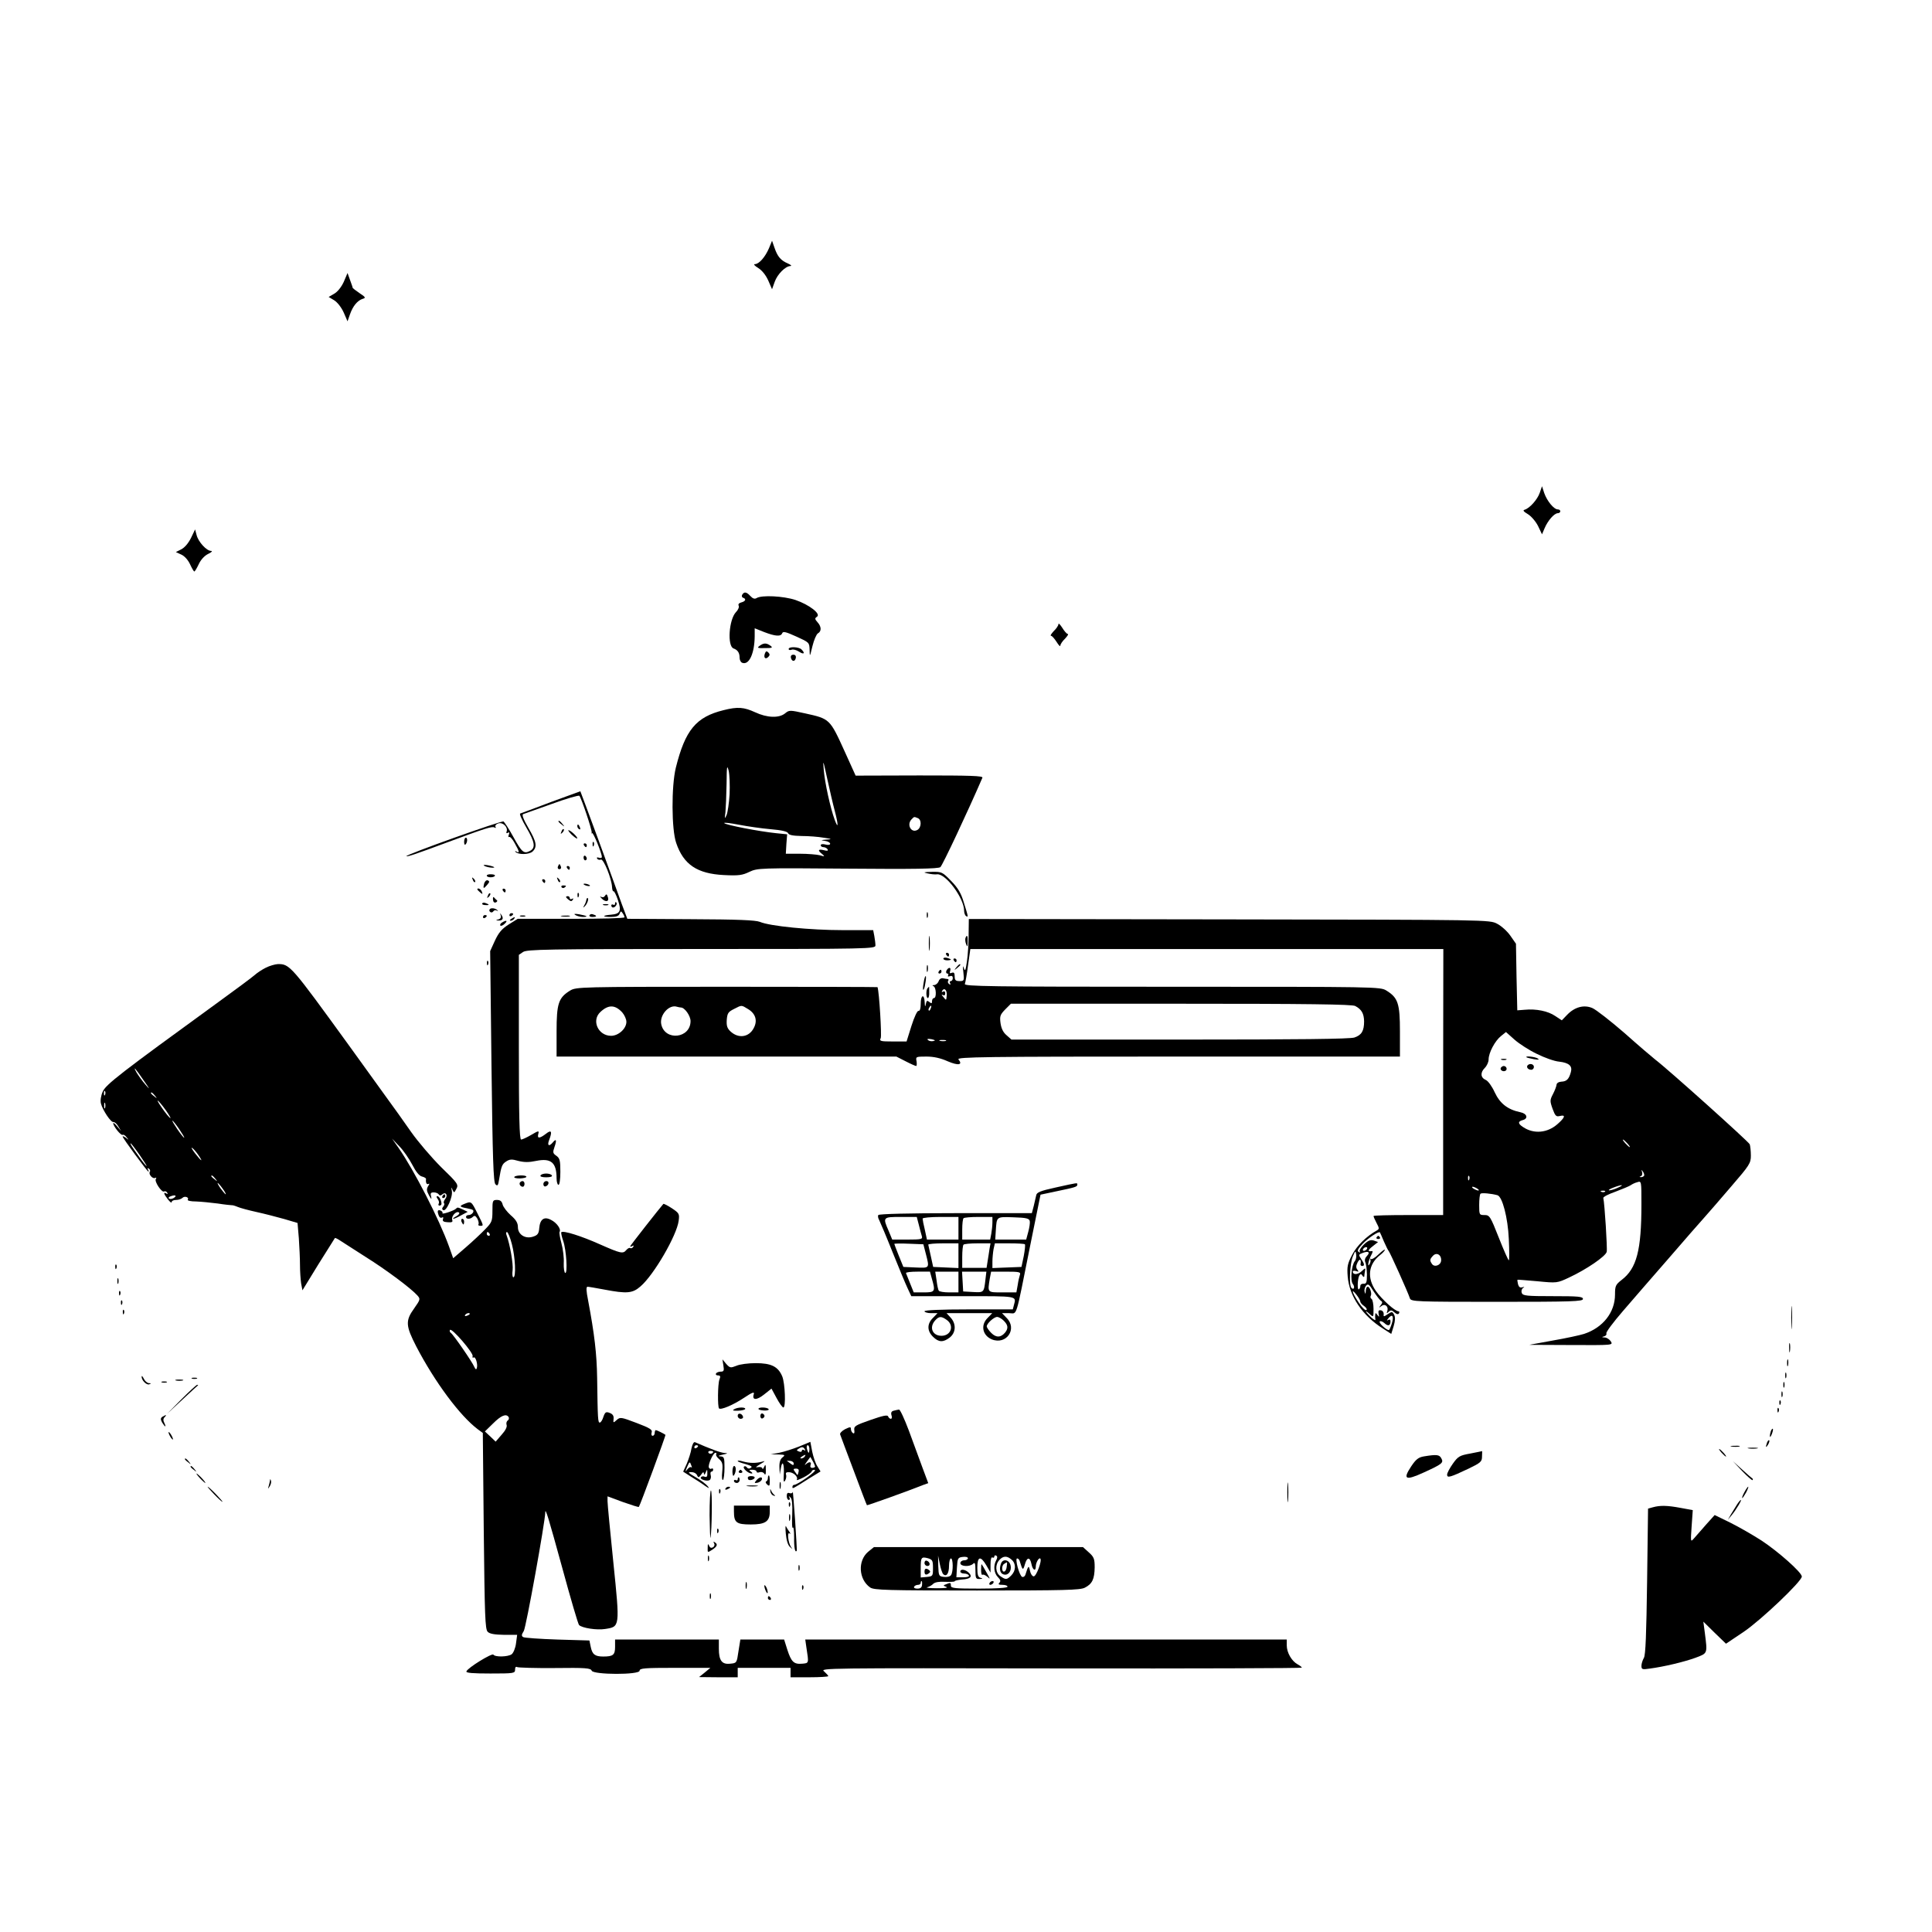<?xml version="1.0" standalone="no"?>
<!DOCTYPE svg PUBLIC "-//W3C//DTD SVG 20010904//EN"
 "http://www.w3.org/TR/2001/REC-SVG-20010904/DTD/svg10.dtd">
<svg version="1.0" xmlns="http://www.w3.org/2000/svg"
 width="1024pt" height="1024pt" viewBox="0 0 1024 1024"
 preserveAspectRatio="xMidYMid meet">

<g transform="translate(0,1024) scale(0.1,-0.1)"
fill="#000000" stroke="none">
<path d="M4076 8925 c-20 -47 -53 -85 -75 -85 -9 0 -1 -9 17 -20 21 -13 41
-38 54 -67 l20 -46 14 39 c14 40 57 84 84 84 8 1 1 7 -15 14 -37 16 -54 36
-70 83 l-13 37 -16 -39z"/>
<path d="M1822 8746 c-13 -28 -33 -53 -51 -63 l-29 -17 30 -18 c17 -11 38 -38
50 -65 l20 -46 13 37 c15 43 39 73 67 82 18 5 16 9 -16 30 -20 14 -36 26 -36
27 0 1 -6 20 -14 41 l-14 39 -20 -47z"/>
<path d="M8161 7628 c-12 -35 -53 -82 -81 -90 -10 -3 -4 -10 18 -23 18 -11 42
-39 54 -63 l21 -44 14 33 c17 40 51 79 70 79 7 0 13 5 13 10 0 6 -6 10 -13 10
-21 0 -57 44 -72 86 l-12 37 -12 -35z"/>
<path d="M1012 7388 c-14 -28 -34 -51 -52 -60 l-28 -14 28 -13 c17 -7 36 -28
47 -51 10 -22 20 -39 23 -39 3 0 13 17 23 38 11 24 30 45 50 55 18 8 25 16 16
16 -24 0 -68 48 -77 84 l-8 30 -22 -46z"/>
<path d="M3934 7088 c-4 -6 -2 -14 4 -16 19 -6 14 -19 -9 -25 -12 -3 -18 -10
-14 -17 4 -6 -2 -22 -14 -34 -38 -40 -47 -181 -13 -193 22 -8 32 -23 32 -49 0
-12 6 -24 14 -27 36 -14 65 49 66 140 l0 43 50 -20 c60 -23 89 -25 96 -6 4 11
20 7 75 -18 68 -31 69 -31 70 -71 1 -38 1 -38 15 20 8 33 21 63 29 68 20 11
19 36 -2 59 -15 17 -15 21 -3 29 23 15 -41 64 -114 89 -63 21 -179 27 -206 10
-10 -6 -20 -3 -33 11 -20 22 -33 24 -43 7z"/>
<path d="M5610 6932 c0 -7 -11 -24 -25 -37 -13 -14 -20 -25 -14 -25 5 0 18
-15 29 -32 11 -18 20 -27 20 -20 0 7 11 24 25 37 13 14 20 25 14 25 -5 0 -18
15 -29 33 -11 17 -20 26 -20 19z"/>
<path d="M4026 6817 c-15 -11 -11 -13 29 -12 38 0 43 2 28 13 -21 15 -35 15
-57 -1z"/>
<path d="M4180 6800 c0 -5 7 -7 15 -4 8 4 26 -1 40 -10 26 -17 34 -9 13 12
-14 14 -68 16 -68 2z"/>
<path d="M4054 6776 c-8 -22 3 -33 18 -18 9 9 9 15 0 24 -9 9 -13 7 -18 -6z"/>
<path d="M4192 6754 c4 -21 22 -23 26 -1 2 10 -3 17 -13 17 -10 0 -15 -6 -13
-16z"/>
<path d="M3835 6476 c-146 -36 -203 -105 -253 -305 -24 -98 -23 -328 2 -399
39 -115 112 -163 253 -170 78 -4 98 -1 135 17 43 20 53 21 520 17 349 -3 481
-1 492 8 11 8 147 298 223 474 4 10 -62 12 -333 12 l-339 -1 -58 128 c-79 174
-79 173 -210 202 -81 18 -84 18 -106 0 -32 -26 -95 -24 -159 6 -59 27 -92 30
-167 11z m589 -532 c20 -76 20 -103 0 -49 -23 63 -52 194 -58 265 -5 57 -3 52
18 -45 13 -60 31 -138 40 -171z m-557 86 c-3 -47 -10 -96 -16 -110 -10 -22
-11 -21 -6 15 2 22 5 90 6 150 1 94 2 104 11 70 5 -22 7 -78 5 -125z m997
-126 c22 -8 20 -51 -2 -63 -33 -18 -58 29 -30 57 14 14 12 14 32 6z m-779 -59
c59 -5 88 -12 92 -21 4 -10 25 -14 72 -15 36 0 89 -4 116 -9 46 -7 47 -8 15
-10 -32 -3 -32 -3 -7 -7 15 -2 27 -9 27 -15 0 -6 -10 -8 -25 -4 -14 4 -25 2
-25 -4 0 -5 6 -10 14 -10 8 0 18 -5 22 -11 5 -9 -1 -10 -20 -5 -30 7 -34 -1
-8 -21 15 -13 14 -14 -13 -6 -16 4 -64 8 -105 8 l-75 0 3 52 4 51 -59 6 c-88
9 -264 43 -274 53 -5 5 29 1 76 -8 46 -9 123 -20 170 -24z"/>
<path d="M2920 5989 c-85 -32 -159 -60 -163 -61 -5 -2 10 -35 32 -73 46 -78
51 -109 20 -125 -32 -17 -43 -8 -88 74 -23 42 -47 78 -52 82 -10 6 -522 -177
-515 -184 5 -4 52 12 216 73 200 74 239 87 251 79 7 -4 9 -3 5 4 -3 6 3 14 16
18 24 7 52 -21 43 -44 -3 -8 0 -10 7 -6 8 5 9 2 5 -10 -4 -9 -3 -15 2 -12 4 3
18 -12 29 -33 25 -44 27 -55 10 -45 -7 4 -10 4 -6 -1 15 -16 71 -15 90 1 27
25 22 52 -22 127 -26 45 -35 69 -27 72 7 2 75 27 152 54 76 28 142 47 146 43
11 -14 68 -182 65 -195 -1 -6 -1 -8 2 -3 5 9 52 -106 52 -126 0 -6 -7 -7 -16
-4 -9 3 -12 2 -9 -5 4 -6 13 -8 20 -5 14 5 57 -101 59 -146 1 -14 4 -24 8 -22
3 2 14 -19 23 -46 20 -59 12 -74 -36 -78 -48 -4 -49 -12 -2 -12 29 0 43 5 47
17 6 15 8 15 16 3 6 -8 10 -18 10 -22 0 -5 -127 -8 -283 -8 l-283 0 -48 -30
c-36 -23 -53 -43 -73 -86 l-25 -55 7 -611 c6 -488 10 -615 21 -625 11 -11 14
-7 19 24 12 73 16 83 38 97 18 12 30 13 64 3 31 -8 57 -8 95 0 79 16 108 -9
108 -93 0 -19 5 -34 10 -34 6 0 10 30 10 69 0 60 -3 72 -21 85 -19 13 -20 18
-10 47 13 37 9 46 -9 24 -19 -23 -31 -18 -20 11 18 47 13 58 -16 35 -34 -26
-48 -27 -41 -1 5 18 2 18 -37 -5 -24 -14 -48 -25 -54 -25 -9 0 -12 124 -12
489 l0 490 22 15 c20 14 126 16 945 16 896 0 923 1 923 19 0 10 -3 33 -6 50
l-6 31 -162 0 c-170 0 -386 21 -439 44 -24 9 -116 13 -367 14 l-335 2 -29 77
c-15 43 -71 195 -123 338 -53 143 -96 260 -97 261 0 0 -71 -26 -156 -57z"/>
<path d="M2960 5886 c0 -2 8 -10 18 -17 15 -13 16 -12 3 4 -13 16 -21 21 -21
13z"/>
<path d="M3060 5861 c0 -6 4 -13 10 -16 6 -3 7 1 4 9 -7 18 -14 21 -14 7z"/>
<path d="M2976 5833 c-6 -14 -5 -15 5 -6 7 7 10 15 7 18 -3 3 -9 -2 -12 -12z"/>
<path d="M3030 5816 c14 -13 27 -22 29 -20 6 5 -35 44 -46 44 -4 0 4 -11 17
-24z"/>
<path d="M2460 5778 c0 -12 3 -18 7 -14 11 10 12 36 2 36 -5 0 -9 -10 -9 -22z"/>
<path d="M3141 5764 c0 -11 3 -14 6 -6 3 7 2 16 -1 19 -3 4 -6 -2 -5 -13z"/>
<path d="M3095 5760 c3 -5 8 -10 11 -10 2 0 4 5 4 10 0 6 -5 10 -11 10 -5 0
-7 -4 -4 -10z"/>
<path d="M3093 5695 c0 -8 4 -15 9 -15 4 0 8 4 8 9 0 6 -4 12 -8 15 -5 3 -9
-1 -9 -9z"/>
<path d="M2564 5653 c4 -4 19 -9 34 -11 35 -4 25 5 -12 12 -16 3 -25 2 -22 -1z"/>
<path d="M2957 5647 c-3 -8 1 -14 8 -14 7 0 11 6 8 14 -3 7 -6 13 -8 13 -2 0
-5 -6 -8 -13z"/>
<path d="M3005 5640 c3 -5 8 -10 11 -10 2 0 4 5 4 10 0 6 -5 10 -11 10 -5 0
-7 -4 -4 -10z"/>
<path d="M4915 5611 c17 -4 41 -7 53 -5 46 3 142 -127 142 -193 0 -12 5 -25
10 -28 13 -8 13 -7 -11 70 -15 51 -31 78 -68 116 -46 47 -49 49 -102 48 -44
-1 -48 -3 -24 -8z"/>
<path d="M2580 5599 c0 -11 37 -12 43 -1 3 4 -6 8 -19 8 -13 1 -24 -2 -24 -7z"/>
<path d="M2506 5577 c3 -10 9 -15 12 -12 3 3 0 11 -7 18 -10 9 -11 8 -5 -6z"/>
<path d="M2956 5577 c3 -10 9 -15 12 -12 3 3 0 11 -7 18 -10 9 -11 8 -5 -6z"/>
<path d="M2566 5557 c-7 -28 -3 -30 16 -7 13 15 14 19 3 24 -7 2 -15 -4 -19
-17z"/>
<path d="M2875 5570 c3 -5 8 -10 11 -10 2 0 4 5 4 10 0 6 -5 10 -11 10 -5 0
-7 -4 -4 -10z"/>
<path d="M3094 5552 c4 -3 14 -7 22 -8 9 -1 13 0 10 4 -4 3 -14 7 -22 8 -9 1
-13 0 -10 -4z"/>
<path d="M2976 5538 c3 -5 10 -6 15 -3 13 9 11 12 -6 12 -8 0 -12 -4 -9 -9z"/>
<path d="M2530 5526 c0 -2 7 -9 15 -16 13 -11 14 -10 9 4 -5 14 -24 23 -24 12z"/>
<path d="M2665 5520 c3 -5 8 -10 11 -10 2 0 4 5 4 10 0 6 -5 10 -11 10 -5 0
-7 -4 -4 -10z"/>
<path d="M2586 5493 c-6 -14 -5 -15 5 -6 7 7 10 15 7 18 -3 3 -9 -2 -12 -12z"/>
<path d="M3061 5494 c0 -11 3 -14 6 -6 3 7 2 16 -1 19 -3 4 -6 -2 -5 -13z"/>
<path d="M3205 5490 c-4 -6 -12 -7 -18 -4 -8 5 -8 3 0 -6 20 -22 41 -21 36 1
-6 22 -9 23 -18 9z"/>
<path d="M2613 5472 c1 -12 6 -18 15 -15 7 3 10 9 5 12 -4 3 -11 10 -15 15 -4
4 -6 -1 -5 -12z"/>
<path d="M3000 5486 c0 -2 6 -9 14 -15 11 -9 16 -9 22 0 4 8 3 9 -4 5 -7 -4
-12 -2 -12 3 0 6 -4 11 -10 11 -5 0 -10 -2 -10 -4z"/>
<path d="M3109 5475 c-1 -3 -2 -8 -3 -12 -1 -5 -5 -15 -10 -23 -7 -12 -6 -13
4 -3 13 12 23 43 14 43 -2 0 -5 -2 -5 -5z"/>
<path d="M2556 5452 c-3 -4 4 -9 15 -9 23 -2 25 3 4 10 -8 4 -16 3 -19 -1z"/>
<path d="M3260 5451 c0 -7 -4 -9 -10 -6 -5 3 -10 1 -10 -4 0 -6 4 -11 9 -11
13 0 25 20 17 27 -3 4 -6 1 -6 -6z"/>
<path d="M3198 5443 c6 -2 18 -2 25 0 6 3 1 5 -13 5 -14 0 -19 -2 -12 -5z"/>
<path d="M2595 5420 c-3 -5 -1 -11 4 -14 5 -4 12 -2 16 4 4 6 12 7 18 4 7 -4
8 -3 4 1 -11 12 -36 15 -42 5z"/>
<path d="M4912 5390 c0 -14 2 -19 5 -12 2 6 2 18 0 25 -3 6 -5 1 -5 -13z"/>
<path d="M2654 5388 c3 -10 -1 -18 -12 -21 -16 -4 -16 -5 0 -6 22 -1 29 11 16
29 -8 12 -9 12 -4 -2z"/>
<path d="M2700 5389 c0 -5 5 -7 10 -4 6 3 10 8 10 11 0 2 -4 4 -10 4 -5 0 -10
-5 -10 -11z"/>
<path d="M3050 5390 c8 -5 26 -10 39 -10 32 0 24 6 -19 14 -25 4 -31 3 -20 -4z"/>
<path d="M3125 5390 c-4 -6 3 -10 14 -10 25 0 27 6 6 13 -8 4 -17 2 -20 -3z"/>
<path d="M2560 5379 c0 -5 5 -7 10 -4 6 3 10 8 10 11 0 2 -4 4 -10 4 -5 0 -10
-5 -10 -11z"/>
<path d="M2758 5383 c6 -2 18 -2 25 0 6 3 1 5 -13 5 -14 0 -19 -2 -12 -5z"/>
<path d="M2978 5383 c12 -2 30 -2 40 0 9 3 -1 5 -23 4 -22 0 -30 -2 -17 -4z"/>
<path d="M2710 5370 c-9 -6 -10 -10 -3 -10 6 0 15 5 18 10 8 12 4 12 -15 0z"/>
<path d="M5134 5287 c0 -45 -4 -109 -9 -142 -7 -50 -10 -56 -17 -35 -5 16 -6
8 -2 -22 5 -46 4 -48 -20 -48 -21 0 -26 5 -26 25 0 18 -4 23 -15 19 -11 -5
-13 -2 -9 10 3 9 2 16 -4 16 -5 0 -12 -7 -16 -15 -3 -8 -1 -15 5 -15 6 0 7 -4
4 -10 -3 -6 1 -7 9 -4 11 4 16 0 16 -10 0 -9 -5 -16 -11 -16 -5 0 -7 -5 -3
-12 4 -7 3 -8 -5 -4 -6 4 -9 12 -6 17 4 5 3 9 -2 10 -4 0 -16 2 -25 4 -10 2
-20 -5 -23 -16 -4 -10 -14 -19 -23 -20 -11 0 -12 -3 -4 -6 14 -6 17 -63 2 -63
-5 0 -10 -7 -10 -16 0 -13 -3 -14 -14 -5 -12 10 -15 8 -19 -11 -3 -17 -5 -15
-6 10 -2 46 -21 40 -21 -8 0 -25 -4 -39 -12 -38 -6 2 -22 -32 -37 -79 l-26
-83 -73 0 c-66 0 -72 2 -64 18 6 12 -8 246 -17 270 -1 1 -360 2 -798 2 -779 0
-799 -1 -831 -20 -62 -38 -72 -69 -72 -217 l0 -133 900 0 901 0 49 -25 c27
-14 52 -25 56 -25 3 0 4 11 2 25 -5 24 -4 25 52 25 39 0 75 -8 113 -25 56 -24
82 -20 57 10 -11 13 135 15 1164 15 l1176 0 0 133 c0 148 -10 179 -72 217 -32
20 -53 20 -1137 20 -968 0 -1102 2 -1097 15 3 8 11 53 17 100 l12 85 1253 0
1254 0 -1 -705 0 -705 -184 0 c-102 0 -185 -2 -185 -5 0 -4 7 -20 16 -37 15
-28 15 -32 1 -40 -54 -30 -105 -80 -130 -128 -25 -48 -28 -63 -24 -115 8 -104
78 -208 186 -276 l45 -29 13 42 c8 28 9 47 2 60 -9 17 -12 17 -33 3 -22 -15
-24 -15 -22 1 0 9 -6 18 -15 19 -12 2 -15 -3 -12 -19 4 -17 3 -18 -6 -6 -10
13 -11 13 -12 0 -1 -8 0 -19 1 -25 1 -5 -10 1 -24 14 -30 29 -36 43 -6 16 20
-18 20 -17 20 28 0 25 -5 49 -10 52 -6 4 -8 11 -5 16 8 12 -4 49 -16 49 -5 0
-10 -10 -10 -22 -1 -18 -2 -19 -6 -5 -3 10 1 24 7 32 11 13 17 8 40 -29 16
-24 33 -47 40 -51 8 -5 8 -11 -2 -23 -11 -15 -11 -15 3 -5 19 16 40 -1 32 -26
-5 -13 -3 -14 7 -4 11 10 17 10 31 -3 11 -10 19 -12 24 -5 3 6 2 11 -3 11 -18
0 -87 62 -119 107 -49 70 -41 142 22 191 14 11 25 23 25 28 0 4 -15 -7 -33
-24 -18 -18 -37 -29 -42 -25 -4 5 -6 3 -2 -2 3 -6 1 -17 -4 -25 -14 -23 -6 20
9 48 7 12 9 22 5 21 -25 -4 -25 4 2 25 l29 23 -23 8 c-17 5 -30 0 -52 -21 -15
-15 -26 -32 -22 -37 4 -6 1 -7 -6 -2 -9 5 -3 17 21 42 30 32 87 69 92 61 1 -2
11 -23 21 -48 11 -25 22 -47 25 -50 6 -5 103 -220 113 -252 6 -17 37 -18 462
-18 398 0 455 2 455 15 0 13 -24 15 -159 15 -139 0 -160 2 -165 17 -4 9 -1 21
6 26 10 6 9 7 -4 4 -11 -4 -18 2 -22 16 -3 12 -4 22 -3 24 1 1 49 -3 106 -8
103 -10 104 -10 168 20 92 43 193 112 199 136 4 17 -11 255 -18 285 -2 6 28
21 65 34 37 14 73 29 80 34 7 5 22 13 35 16 22 7 22 7 22 -116 0 -245 -25
-341 -105 -402 -32 -25 -35 -32 -35 -77 0 -95 -64 -176 -164 -209 -22 -7 -96
-23 -165 -35 l-126 -23 223 -1 c220 -1 222 -1 210 19 -7 11 -22 21 -33 21 -16
1 -17 2 -3 6 9 2 15 10 12 16 -2 7 37 59 87 117 50 58 159 184 243 280 83 96
169 195 192 220 22 25 86 98 142 164 95 110 102 121 102 161 0 24 -3 51 -6 60
-6 14 -431 396 -502 450 -14 11 -87 73 -161 139 -75 65 -152 125 -171 133 -44
19 -94 6 -134 -36 l-28 -29 -35 23 c-38 26 -101 39 -162 33 l-39 -3 -4 176 -3
177 -30 43 c-16 23 -48 52 -70 63 -40 21 -42 21 -1420 23 l-1380 2 -1 -82z
m-116 -322 c-3 -30 -2 -29 -19 -8 -10 11 -10 14 -1 9 7 -4 12 -1 12 9 0 10 -5
13 -12 9 -7 -4 -8 -3 -4 5 11 18 26 3 24 -24z m2165 -57 c34 -18 46 -40 47
-81 0 -51 -13 -73 -51 -86 -23 -8 -299 -11 -925 -11 l-893 0 -26 23 c-18 15
-28 36 -32 64 -5 37 -2 45 25 73 l30 30 902 0 c666 0 907 -3 923 -12z m-3885
-34 c12 -14 22 -36 22 -50 0 -36 -42 -74 -81 -74 -69 0 -106 82 -56 127 42 39
77 38 115 -3z m311 26 c20 0 51 -44 51 -72 0 -92 -135 -107 -155 -18 -11 49
41 108 83 94 8 -2 17 -4 21 -4z m357 -9 c39 -24 50 -61 29 -100 -25 -49 -81
-57 -123 -18 -18 17 -22 30 -20 62 3 35 8 42 38 57 43 22 38 22 76 -1z m967 4
c-3 -9 -8 -14 -10 -11 -3 3 -2 9 2 15 9 16 15 13 8 -4z m3213 -241 c40 -20 93
-39 118 -41 52 -6 71 -23 62 -55 -10 -37 -22 -50 -50 -51 -15 -1 -26 -8 -26
-17 -1 -8 -9 -30 -19 -49 -16 -31 -17 -36 -2 -78 14 -38 19 -43 39 -38 32 8
27 -8 -13 -43 -53 -47 -125 -54 -182 -16 -28 18 -29 30 -3 37 32 8 24 35 -12
42 -67 14 -108 46 -136 106 -14 31 -35 60 -47 65 -28 12 -30 39 -6 63 12 12
21 32 21 46 0 35 34 99 66 124 l26 21 46 -41 c25 -22 78 -56 118 -75z m-3200
68 c-10 -2 -22 0 -28 6 -6 6 0 7 19 4 21 -5 23 -7 9 -10z m67 1 c-7 -2 -21 -2
-30 0 -10 3 -4 5 12 5 17 0 24 -2 18 -5z m3612 -543 c10 -11 16 -20 13 -20 -3
0 -13 9 -23 20 -10 11 -16 20 -13 20 3 0 13 -9 23 -20z m89 -172 c-3 -4 -11
-8 -17 -7 -9 0 -9 2 0 5 7 3 9 13 6 22 -4 14 -3 14 5 2 6 -8 8 -18 6 -22z
m-927 -20 c-3 -8 -6 -5 -6 6 -1 11 2 17 5 13 3 -3 4 -12 1 -19z m788 -43 c-16
-8 -37 -14 -45 -14 -8 0 1 7 20 14 46 18 64 17 25 0z m-745 -5 c8 -5 11 -10 5
-10 -5 0 -17 5 -25 10 -8 5 -10 10 -5 10 6 0 17 -5 25 -10z m677 -16 c-3 -3
-12 -4 -19 -1 -8 3 -5 6 6 6 11 1 17 -2 13 -5z m-570 -19 c26 -8 55 -119 60
-232 3 -62 3 -113 0 -113 -3 0 -27 54 -53 120 -45 114 -49 120 -76 120 -27 0
-28 1 -28 53 0 30 3 57 7 60 6 6 58 1 90 -8z m-692 -285 c-3 -5 -11 -10 -16
-10 -6 0 -7 5 -4 10 3 6 11 10 16 10 6 0 7 -4 4 -10z m-64 -64 c-18 -22 -25
-104 -11 -121 13 -16 6 -35 -7 -21 -14 13 -8 130 7 166 13 31 15 33 18 12 2
-13 -1 -29 -7 -36z m64 27 c-10 -10 -13 -22 -9 -32 5 -9 8 -38 9 -66 0 -42 -3
-50 -17 -49 -10 1 -18 -4 -18 -12 0 -7 -3 -15 -8 -18 -9 -5 -7 58 3 74 6 9 10
9 16 -1 5 -8 9 -9 10 -4 0 6 2 18 4 29 3 17 2 17 -18 -2 -21 -19 -47 -20 -47
-1 0 4 8 5 18 2 13 -5 15 -4 6 8 -8 10 -7 21 2 39 12 22 20 15 15 -12 0 -5 4
-8 9 -8 14 0 12 12 -6 38 -14 21 -14 23 8 31 31 12 42 4 23 -16z m393 -27 c-4
-24 -37 -34 -49 -14 -12 18 -11 24 7 43 20 20 46 2 42 -29z m-428 -215 c0 -5
9 -16 21 -24 11 -8 16 -18 11 -21 -6 -3 -24 15 -41 41 -35 52 -42 80 -11 40
11 -14 20 -30 20 -36z m167 -116 c-6 -19 -13 -35 -16 -35 -14 1 -55 39 -48 46
4 4 15 0 25 -9 19 -18 32 -14 32 10 0 9 -5 11 -12 7 -9 -5 -9 -3 1 9 21 26 30
11 18 -28z"/>
<path d="M8091 4636 c2 -2 20 -6 39 -10 25 -4 31 -3 20 4 -14 9 -69 15 -59 6z"/>
<path d="M7958 4623 c6 -2 18 -2 25 0 6 3 1 5 -13 5 -14 0 -19 -2 -12 -5z"/>
<path d="M8097 4594 c-9 -10 2 -24 19 -24 8 0 14 7 14 15 0 15 -21 21 -33 9z"/>
<path d="M7955 4581 c-7 -12 12 -24 25 -16 11 7 4 25 -10 25 -5 0 -11 -4 -15
-9z"/>
<path d="M2660 5350 c-8 -5 -11 -12 -8 -16 4 -3 14 1 23 10 18 17 9 21 -15 6z"/>
<path d="M4923 5240 c0 -36 2 -50 4 -32 2 17 2 47 0 65 -2 17 -4 3 -4 -33z"/>
<path d="M5117 5268 c-2 -7 -1 -22 4 -33 6 -16 8 -14 8 13 1 33 -4 41 -12 20z"/>
<path d="M5015 5180 c3 -5 8 -10 11 -10 2 0 4 5 4 10 0 6 -5 10 -11 10 -5 0
-7 -4 -4 -10z"/>
<path d="M5000 5159 c0 -5 9 -9 20 -9 11 0 20 2 20 4 0 2 -9 6 -20 9 -11 3
-20 1 -20 -4z"/>
<path d="M5055 5150 c3 -5 8 -10 11 -10 2 0 4 5 4 10 0 6 -5 10 -11 10 -5 0
-7 -4 -4 -10z"/>
<path d="M2581 5134 c0 -11 3 -14 6 -6 3 7 2 16 -1 19 -3 4 -6 -2 -5 -13z"/>
<path d="M1409 5111 c-20 -10 -46 -27 -58 -38 -12 -11 -105 -80 -207 -154
-501 -364 -585 -428 -600 -466 -9 -20 -13 -47 -9 -62 9 -35 53 -101 66 -98 6
1 18 -9 26 -23 l15 -25 -21 25 c-11 14 -21 21 -21 17 0 -16 41 -67 50 -62 4 3
14 -3 21 -13 13 -15 12 -16 -3 -3 -10 7 -18 11 -18 7 0 -8 131 -186 137 -186
2 0 1 5 -3 12 -4 7 -3 8 5 4 6 -4 9 -12 5 -17 -8 -13 16 -40 29 -32 6 3 7 1 3
-6 -9 -13 32 -74 44 -66 5 3 12 0 16 -6 4 -8 3 -9 -4 -5 -18 11 -14 -3 8 -31
11 -14 20 -21 20 -14 0 6 10 11 23 11 13 0 28 5 34 11 12 12 37 3 28 -10 -2
-5 17 -9 43 -9 27 -1 79 -6 117 -11 37 -6 71 -9 74 -9 3 1 17 -3 31 -9 14 -6
59 -18 100 -27 41 -9 107 -26 146 -37 l71 -21 7 -82 c3 -44 6 -108 6 -141 0
-33 3 -77 6 -97 l7 -37 84 137 c47 75 87 139 88 140 2 2 16 -5 32 -16 15 -10
76 -49 134 -86 104 -65 237 -164 271 -202 17 -19 16 -22 -17 -69 -47 -65 -45
-92 11 -201 98 -188 231 -368 327 -440 l26 -19 5 -519 c5 -449 7 -522 21 -535
11 -11 36 -15 86 -16 l70 0 -6 -45 c-3 -25 -14 -51 -23 -58 -19 -14 -88 -16
-97 -2 -6 10 -137 -70 -143 -89 -3 -8 34 -11 127 -11 126 0 131 1 131 21 0 12
4 17 11 13 6 -3 96 -6 200 -5 162 2 190 0 195 -14 9 -22 254 -23 254 0 0 13
27 15 188 15 l187 0 -30 -25 -30 -24 103 -1 102 0 0 25 0 25 140 0 140 0 0
-25 0 -25 100 0 c55 0 100 3 100 6 0 3 -10 14 -22 25 -23 18 2 18 1255 16 702
-1 1277 1 1277 4 0 3 -10 11 -23 18 -31 17 -57 62 -57 100 l0 31 -1276 0
-1276 0 6 -42 c13 -84 14 -83 -22 -86 -44 -4 -58 9 -79 74 l-17 54 -116 0
-116 0 -10 -62 c-9 -62 -9 -63 -44 -66 -44 -5 -60 17 -60 80 l0 48 -275 0
-275 0 0 -39 c0 -43 -11 -51 -63 -51 -43 0 -58 11 -66 51 l-7 34 -169 5 c-94
3 -176 9 -182 13 -10 6 -9 13 3 32 12 18 113 577 114 629 0 28 17 -28 90 -294
44 -162 84 -298 89 -303 16 -16 94 -28 138 -21 79 12 79 9 44 351 -17 165 -31
311 -31 326 l0 26 81 -30 c45 -16 83 -28 85 -26 6 6 144 380 141 382 -7 6 -46
25 -51 25 -3 0 -6 -7 -6 -15 0 -8 -5 -15 -11 -15 -6 0 -8 8 -5 18 5 14 -9 23
-80 50 -82 31 -87 32 -105 16 -19 -17 -19 -16 -17 5 2 16 -4 26 -20 32 -20 8
-25 5 -34 -21 -5 -17 -14 -30 -19 -30 -10 0 -11 18 -14 235 -2 130 -14 232
-48 413 -10 50 -11 72 -3 72 6 0 46 -7 89 -15 120 -23 150 -20 192 17 71 61
192 270 202 347 5 37 3 41 -36 67 -23 15 -43 25 -45 23 -18 -20 -176 -221
-176 -225 0 -3 5 -2 12 2 7 4 8 3 4 -5 -4 -6 -11 -9 -16 -6 -4 3 -13 -2 -20
-10 -18 -22 -30 -19 -141 30 -96 43 -193 74 -204 64 -2 -3 2 -23 10 -46 17
-48 24 -173 11 -170 -5 1 -9 25 -8 52 2 28 -4 74 -12 104 -8 30 -13 58 -10 62
9 14 -15 48 -45 63 -37 20 -59 4 -63 -44 -2 -28 -9 -37 -31 -44 -42 -15 -82
10 -82 50 0 22 -10 39 -38 63 -20 18 -40 44 -43 57 -4 17 -13 24 -30 24 -23 0
-24 -4 -24 -58 0 -54 -3 -61 -38 -97 -21 -22 -68 -66 -104 -97 l-66 -57 -22
62 c-53 147 -185 404 -267 522 l-35 50 38 -40 c22 -22 52 -66 69 -98 19 -37
37 -60 52 -63 12 -3 22 -9 21 -13 -2 -20 3 -31 13 -26 6 4 6 -1 -2 -12 -9 -16
-8 -25 5 -49 12 -22 15 -23 11 -6 -5 17 -2 22 14 22 11 0 23 -5 26 -10 5 -8
11 -8 20 0 18 15 31 -6 14 -26 -6 -8 -9 -17 -6 -21 4 -3 2 -12 -4 -19 -7 -8
-7 -14 0 -18 16 -10 52 70 46 101 -4 22 -3 23 3 8 9 -19 9 -19 21 4 12 22 8
29 -81 115 -51 51 -122 134 -158 185 -36 52 -99 140 -140 196 -41 57 -126 174
-189 262 -309 426 -315 434 -379 433 -15 -1 -43 -9 -63 -19z m-645 -601 c31
-44 32 -48 8 -20 -17 19 -38 49 -48 65 -23 42 -5 21 40 -45z m-207 -72 c-3 -8
-6 -5 -6 6 -1 11 2 17 5 13 3 -3 4 -12 1 -19z m264 -5 c13 -16 12 -17 -3 -4
-10 7 -18 15 -18 17 0 8 8 3 21 -13z m59 -79 c18 -26 28 -44 22 -40 -6 4 -26
28 -43 53 -42 60 -24 49 21 -13z m-323 14 c-3 -7 -5 -2 -5 12 0 14 2 19 5 13
2 -7 2 -19 0 -25z m393 -113 c17 -25 29 -45 26 -45 -3 0 -19 20 -36 45 -17 25
-29 45 -26 45 3 0 19 -20 36 -45z m-211 -135 c23 -33 40 -60 38 -60 -3 0 -20
21 -39 48 -41 57 -50 72 -45 72 2 0 23 -27 46 -60z m311 0 c30 -43 18 -37 -16
7 -15 20 -23 33 -16 29 6 -3 21 -20 32 -36z m91 -127 c13 -16 12 -17 -3 -4
-10 7 -18 15 -18 17 0 8 8 3 21 -13z m39 -53 c12 -16 19 -30 16 -30 -2 0 -14
14 -26 30 -12 17 -19 30 -16 30 2 0 14 -13 26 -30z m-260 -50 c-8 -5 -18 -6
-24 -3 -5 4 -1 10 10 13 24 9 34 2 14 -10z m1675 -190 c3 -5 1 -10 -4 -10 -6
0 -11 5 -11 10 0 6 2 10 4 10 3 0 8 -4 11 -10z m118 -54 c18 -68 23 -176 8
-176 -5 0 -7 17 -4 38 4 33 -14 136 -32 185 -4 9 -3 17 2 17 5 0 17 -29 26
-64z m-223 -370 c0 -2 -7 -7 -16 -10 -8 -3 -12 -2 -9 4 6 10 25 14 25 6z m15
-224 c-2 -7 0 -10 5 -7 11 7 24 -38 17 -57 -3 -9 -7 -6 -13 7 -10 25 -112 173
-125 181 -5 3 -7 10 -4 15 9 13 126 -123 120 -139z m191 -323 c3 -6 1 -14 -5
-18 -6 -4 -9 -15 -6 -23 4 -10 -6 -30 -26 -52 l-32 -37 -28 27 -29 27 43 42
c43 43 70 54 83 34z"/>
<path d="M4912 5105 c0 -16 2 -22 5 -12 2 9 2 23 0 30 -3 6 -5 -1 -5 -18z"/>
<path d="M5069 5113 c-13 -16 -12 -17 4 -4 9 7 17 15 17 17 0 8 -8 3 -21 -13z"/>
<path d="M4975 5090 c-3 -5 -1 -10 4 -10 6 0 11 5 11 10 0 6 -2 10 -4 10 -3 0
-8 -4 -11 -10z"/>
<path d="M4896 5034 c-4 -20 -5 -38 -3 -40 3 -3 8 11 11 32 4 20 5 38 3 40 -3
3 -8 -11 -11 -32z"/>
<path d="M4917 5003 c-10 -9 -9 -53 1 -53 4 0 8 14 7 30 0 17 0 30 -1 30 0 0
-4 -3 -7 -7z"/>
<path d="M2865 4010 c-4 -6 8 -10 30 -10 22 0 34 4 30 10 -3 6 -17 10 -30 10
-13 0 -27 -4 -30 -10z"/>
<path d="M2726 4002 c-3 -5 11 -8 29 -8 19 1 35 4 35 9 0 10 -58 9 -64 -1z"/>
<path d="M2757 3974 c-8 -8 1 -24 14 -24 5 0 9 7 9 15 0 15 -12 20 -23 9z"/>
<path d="M2880 3964 c0 -9 5 -14 12 -12 18 6 21 28 4 28 -9 0 -16 -7 -16 -16z"/>
<path d="M5595 3946 c-82 -18 -101 -26 -103 -42 -2 -10 -8 -36 -13 -56 l-10
-38 -404 0 c-247 0 -406 -4 -410 -10 -3 -5 -1 -17 5 -27 5 -10 37 -85 70 -168
33 -82 69 -169 80 -192 l20 -43 275 0 c292 0 282 2 269 -47 l-6 -23 -234 0
c-149 0 -234 -4 -234 -10 0 -5 16 -10 35 -10 l34 0 -24 -25 c-32 -31 -32 -69
0 -100 30 -30 54 -31 89 -4 33 26 35 73 4 106 l-21 23 121 0 121 0 -24 -25
c-39 -38 -28 -93 22 -114 77 -31 137 56 78 114 l-24 25 38 0 c44 0 31 -42 112
362 l54 266 80 17 c106 22 115 25 115 36 0 11 7 12 -115 -15z m-725 -198 c6
-24 13 -51 16 -60 5 -16 -3 -18 -76 -18 l-81 0 -19 46 c-32 73 -31 74 65 74
l84 0 11 -42z m210 -18 l0 -60 -83 0 -84 0 -11 51 c-7 28 -12 55 -12 60 0 5
43 9 95 9 l95 0 0 -60z m180 31 c0 -16 -3 -43 -6 -60 l-6 -31 -74 0 -74 0 0
53 c0 30 3 57 7 60 3 4 39 7 80 7 l73 0 0 -29z m198 7 c2 -9 -2 -35 -8 -57
l-11 -41 -82 0 -82 0 3 48 c5 75 2 73 94 70 68 -2 83 -6 86 -20z m-551 -173
c20 -78 21 -76 -53 -73 l-66 3 -24 59 c-13 33 -24 61 -24 63 0 2 35 3 77 1
l77 -3 13 -50z m173 -10 l0 -66 -67 3 -67 3 -12 55 c-7 30 -13 58 -14 63 0 4
36 7 80 7 l80 0 0 -65z m165 38 c-2 -16 -7 -45 -10 -65 l-6 -38 -64 0 -65 0 0
58 c0 32 3 62 7 65 3 4 37 7 74 7 l69 0 -5 -27z m187 22 c3 -3 0 -31 -6 -63
l-12 -57 -77 -3 -77 -3 0 34 c0 19 3 49 6 66 l7 31 77 0 c42 0 79 -2 82 -5z
m-493 -182 c20 -69 17 -73 -43 -73 l-53 0 -19 47 c-11 27 -20 51 -22 55 -2 5
26 8 62 8 l65 0 10 -37z m141 -18 l0 -55 -49 0 c-28 0 -52 4 -55 9 -4 5 -9 30
-12 55 l-7 46 62 0 61 0 0 -55z m143 13 c-8 -69 -8 -69 -65 -66 l-53 3 -3 53
-3 52 65 0 64 0 -5 -42z m183 26 c-3 -9 -9 -33 -12 -55 l-7 -39 -73 0 c-82 0
-80 -2 -68 73 l7 37 79 0 c69 0 79 -2 74 -16z m-388 -240 c41 -29 23 -84 -28
-84 -48 0 -67 45 -33 82 20 22 32 23 61 2z m302 -4 c23 -23 25 -40 8 -62 -23
-28 -48 -29 -74 -3 -13 13 -24 29 -24 35 0 15 38 50 55 50 8 0 24 -9 35 -20z"/>
<path d="M2345 3900 c-3 -5 -1 -10 4 -10 6 0 11 5 11 10 0 6 -2 10 -4 10 -3 0
-8 -4 -11 -10z"/>
<path d="M2320 3885 c6 -8 9 -19 5 -25 -3 -5 -1 -10 4 -10 6 0 11 4 11 9 0 18
-12 41 -22 41 -6 0 -5 -6 2 -15z"/>
<path d="M2461 3859 c-28 -11 -26 -16 13 -23 16 -3 31 -7 33 -10 8 -8 -7 -26
-23 -26 -8 0 -14 -4 -14 -10 0 -13 23 -13 37 1 8 8 14 5 23 -10 6 -12 9 -25 6
-30 -3 -4 1 -8 9 -8 19 0 20 -2 -15 67 -32 64 -32 64 -69 49z"/>
<path d="M2416 3833 c-10 -10 -76 -32 -71 -23 3 4 -2 10 -10 14 -16 6 -19 -3
-9 -28 3 -9 11 -13 17 -9 6 4 8 0 5 -8 -4 -11 3 -16 24 -17 23 -2 29 1 25 12
-7 18 20 49 35 40 6 -4 1 -12 -13 -20 -13 -7 -21 -13 -16 -14 4 0 23 8 42 19
l34 18 -25 12 c-29 13 -29 13 -38 4z"/>
<path d="M2446 3765 c4 -8 8 -15 10 -15 2 0 4 7 4 15 0 8 -4 15 -10 15 -5 0
-7 -7 -4 -15z"/>
<path d="M7296 3682 c-3 -5 1 -9 9 -9 8 0 12 4 9 9 -3 4 -7 8 -9 8 -2 0 -6 -4
-9 -8z"/>
<path d="M611 3524 c0 -11 3 -14 6 -6 3 7 2 16 -1 19 -3 4 -6 -2 -5 -13z"/>
<path d="M622 3450 c0 -14 2 -19 5 -12 2 6 2 18 0 25 -3 6 -5 1 -5 -13z"/>
<path d="M631 3384 c0 -11 3 -14 6 -6 3 7 2 16 -1 19 -3 4 -6 -2 -5 -13z"/>
<path d="M641 3334 c0 -11 3 -14 6 -6 3 7 2 16 -1 19 -3 4 -6 -2 -5 -13z"/>
<path d="M9494 3255 c0 -55 1 -76 3 -47 2 29 2 74 0 100 -2 26 -3 2 -3 -53z"/>
<path d="M651 3284 c0 -11 3 -14 6 -6 3 7 2 16 -1 19 -3 4 -6 -2 -5 -13z"/>
<path d="M9483 3095 c0 -22 2 -30 4 -17 2 12 2 30 0 40 -3 9 -5 -1 -4 -23z"/>
<path d="M9472 3015 c0 -16 2 -22 5 -12 2 9 2 23 0 30 -3 6 -5 -1 -5 -18z"/>
<path d="M3834 3003 c5 -28 2 -33 -14 -33 -10 0 -22 -4 -25 -10 -3 -5 1 -10
10 -10 13 0 15 -5 8 -22 -9 -25 -10 -144 -2 -153 10 -9 73 17 132 56 45 30 57
34 52 19 -10 -32 15 -33 55 -1 l39 31 27 -50 c15 -28 31 -50 36 -50 14 0 9
128 -6 165 -22 52 -58 70 -141 70 -38 0 -85 -6 -102 -14 -31 -12 -34 -12 -54
10 l-20 24 5 -32z"/>
<path d="M9462 2950 c0 -14 2 -19 5 -12 2 6 2 18 0 25 -3 6 -5 1 -5 -13z"/>
<path d="M751 2944 c-2 -19 26 -47 40 -41 11 4 11 6 -2 6 -9 1 -21 11 -27 24
-6 12 -11 17 -11 11z"/>
<path d="M1018 2933 c6 -2 18 -2 25 0 6 3 1 5 -13 5 -14 0 -19 -2 -12 -5z"/>
<path d="M933 2923 c9 -2 25 -2 35 0 9 3 1 5 -18 5 -19 0 -27 -2 -17 -5z"/>
<path d="M858 2913 c6 -2 18 -2 25 0 6 3 1 5 -13 5 -14 0 -19 -2 -12 -5z"/>
<path d="M9452 2900 c0 -14 2 -19 5 -12 2 6 2 18 0 25 -3 6 -5 1 -5 -13z"/>
<path d="M961 2823 l-76 -77 80 74 c44 41 82 76 84 77 2 2 1 3 -4 3 -4 0 -42
-35 -84 -77z"/>
<path d="M9442 2850 c0 -14 2 -19 5 -12 2 6 2 18 0 25 -3 6 -5 1 -5 -13z"/>
<path d="M9431 2804 c0 -11 3 -14 6 -6 3 7 2 16 -1 19 -3 4 -6 -2 -5 -13z"/>
<path d="M3890 2770 c-10 -6 -3 -8 23 -7 20 1 37 5 37 10 0 10 -42 9 -60 -3z"/>
<path d="M4020 2773 c0 -5 13 -8 30 -9 16 -1 27 3 24 7 -6 11 -54 12 -54 2z"/>
<path d="M9421 2764 c0 -11 3 -14 6 -6 3 7 2 16 -1 19 -3 4 -6 -2 -5 -13z"/>
<path d="M4737 2763 c-12 -3 -16 -10 -12 -24 4 -10 2 -19 -3 -19 -6 0 -12 6
-15 13 -3 9 -27 4 -93 -19 -80 -28 -89 -33 -86 -54 2 -14 0 -20 -7 -16 -6 4
-11 14 -11 22 0 12 -4 12 -31 -1 -17 -9 -29 -22 -26 -28 2 -7 35 -93 72 -192
37 -99 68 -181 70 -183 2 -2 223 77 297 107 l28 10 -31 83 c-17 46 -49 134
-72 196 -23 61 -46 111 -52 111 -5 -1 -18 -3 -28 -6z"/>
<path d="M3910 2736 c0 -9 7 -16 16 -16 9 0 14 5 12 12 -6 18 -28 21 -28 4z"/>
<path d="M4030 2735 c0 -9 5 -15 11 -13 6 2 11 8 11 13 0 5 -5 11 -11 13 -6 2
-11 -4 -11 -13z"/>
<path d="M861 2731 c-10 -7 -11 -13 -2 -30 7 -11 14 -21 17 -21 2 0 0 8 -5 18
-7 13 -6 23 1 30 14 14 9 15 -11 3z"/>
<path d="M9386 2655 c-3 -9 -6 -22 -5 -28 0 -7 5 -1 10 12 5 13 8 26 5 28 -2
2 -6 -3 -10 -12z"/>
<path d="M900 2630 c6 -11 13 -20 16 -20 2 0 0 9 -6 20 -6 11 -13 20 -16 20
-2 0 0 -9 6 -20z"/>
<path d="M9366 2595 c-9 -26 -7 -32 5 -12 6 10 9 21 6 23 -2 3 -7 -2 -11 -11z"/>
<path d="M3665 2563 c-3 -21 -15 -57 -25 -81 l-19 -42 42 -27 c23 -14 56 -35
72 -47 24 -16 27 -17 16 -3 -8 10 -34 30 -58 44 -48 28 -52 32 -23 30 11 -1
22 -8 25 -17 6 -13 9 -12 21 4 10 15 14 16 15 5 0 -8 4 -6 9 6 8 19 9 19 9 -4
1 -16 -3 -22 -14 -18 -8 4 -17 2 -20 -3 -7 -11 31 -23 46 -15 6 4 9 16 6 26
-3 11 -1 19 4 19 5 0 9 5 9 11 0 5 -4 8 -9 5 -5 -4 -11 0 -14 6 -5 16 23 78
35 78 5 0 7 -4 4 -8 -3 -5 4 -16 16 -26 17 -15 20 -26 16 -67 -3 -26 -1 -46 4
-43 4 3 8 32 8 65 0 54 -2 59 -22 60 -15 1 -11 4 12 9 28 6 30 8 10 9 -20 1
-76 22 -156 57 -7 3 -14 -10 -19 -33z m35 13 c0 -3 -4 -8 -10 -11 -5 -3 -10
-1 -10 4 0 6 5 11 10 11 6 0 10 -2 10 -4z m80 -30 c0 -11 -19 -15 -25 -6 -3 5
1 10 9 10 9 0 16 -2 16 -4z m-116 -73 c4 -10 4 -14 0 -10 -4 4 -13 -1 -21 -11
-11 -15 -12 -13 -2 11 14 32 15 32 23 10z"/>
<path d="M4235 2573 c-33 -13 -80 -28 -105 -33 l-45 -8 40 -1 c36 -1 38 -3 23
-15 -12 -9 -18 -26 -17 -52 l2 -39 6 35 c8 46 19 19 15 -40 -2 -33 0 -40 8
-26 5 9 7 23 4 31 -3 9 2 13 17 12 24 -1 49 -26 40 -40 -3 -5 13 1 35 12 22
11 42 26 44 32 2 7 10 10 17 8 13 -5 -92 -79 -110 -79 -5 0 -9 -5 -9 -11 0
-11 -1 -12 87 44 l62 38 -16 26 c-10 14 -22 50 -28 78 l-10 53 -60 -25z m55
-13 c0 -11 -2 -20 -4 -20 -2 0 -6 9 -9 20 -3 11 -1 20 4 20 5 0 9 -9 9 -20z
m-24 -2 c4 -7 3 -8 -4 -4 -7 4 -12 3 -12 -3 0 -6 -7 -8 -16 -4 -13 5 -13 7 -2
14 18 12 26 11 34 -3z m-1 -38 c-3 -5 -12 -10 -18 -10 -7 0 -6 4 3 10 19 12
23 12 15 0z m55 -52 c0 -5 -7 -8 -15 -8 -9 0 -12 6 -9 15 7 18 -7 20 -26 3 -7
-7 -5 -1 6 14 l19 26 12 -21 c7 -12 12 -25 13 -29z m-113 15 c0 -10 -4 -10
-16 -1 -9 7 -18 13 -20 15 -2 1 5 1 16 0 11 0 20 -7 20 -14z m25 -46 c-2 -10
-5 -16 -6 -15 -1 2 -7 10 -13 18 -10 13 -8 16 6 16 13 0 17 -6 13 -19z"/>
<path d="M9178 2573 c12 -2 30 -2 40 0 9 3 -1 5 -23 4 -22 0 -30 -2 -17 -4z"/>
<path d="M9268 2563 c12 -2 32 -2 45 0 12 2 2 4 -23 4 -25 0 -35 -2 -22 -4z"/>
<path d="M9125 2540 c10 -11 20 -20 23 -20 3 0 -3 9 -13 20 -10 11 -20 20 -23
20 -3 0 3 -9 13 -20z"/>
<path d="M7793 2536 c-56 -10 -65 -15 -92 -53 -17 -24 -31 -50 -31 -59 0 -19
17 -14 114 32 64 31 71 37 71 64 1 17 1 30 0 29 0 -1 -28 -6 -62 -13z"/>
<path d="M7548 2521 c-30 -5 -43 -15 -69 -54 -45 -68 -30 -76 66 -32 99 45
108 52 94 76 -10 19 -24 21 -91 10z"/>
<path d="M980 2506 c0 -2 8 -10 18 -17 15 -13 16 -12 3 4 -13 16 -21 21 -21
13z"/>
<path d="M3910 2496 c0 -3 19 -10 42 -16 30 -9 38 -14 27 -20 -8 -6 -16 -4
-21 3 -4 6 -11 8 -15 3 -8 -8 23 -36 41 -36 6 0 4 5 -4 10 -12 8 -11 10 8 10
12 0 22 -4 22 -10 0 -5 7 -7 16 -3 9 3 20 0 25 -8 6 -10 9 -3 8 21 0 29 -2 31
-9 15 -5 -11 -9 -15 -9 -8 -1 6 -11 9 -23 7 -17 -4 -13 1 12 16 26 15 28 19
10 13 -32 -9 -67 -9 -102 1 -16 5 -28 6 -28 2z"/>
<path d="M9234 2443 c28 -29 52 -50 55 -48 2 3 2 6 0 8 -2 1 -27 22 -54 47
l-50 45 49 -52z"/>
<path d="M1010 2466 c0 -2 8 -10 18 -17 15 -13 16 -12 3 4 -13 16 -21 21 -21
13z"/>
<path d="M3882 2439 c1 -20 4 -26 9 -17 12 18 11 48 0 48 -5 0 -9 -14 -9 -31z"/>
<path d="M3916 2442 c-3 -5 1 -9 9 -9 8 0 12 4 9 9 -3 4 -7 8 -9 8 -2 0 -6 -4
-9 -8z"/>
<path d="M1060 2405 c13 -14 26 -25 28 -25 3 0 -5 11 -18 25 -13 14 -26 25
-28 25 -3 0 5 -11 18 -25z"/>
<path d="M3965 2412 c-2 -3 -2 -8 1 -13 5 -9 34 -1 34 10 0 8 -27 10 -35 3z"/>
<path d="M4070 2406 c0 -8 -4 -16 -9 -18 -5 -1 -3 -9 5 -16 12 -11 14 -8 14
18 0 16 -2 30 -5 30 -3 0 -5 -6 -5 -14z"/>
<path d="M3910 2399 c0 -5 -4 -7 -10 -4 -5 3 -10 1 -10 -4 0 -6 7 -11 15 -11
8 0 15 7 15 15 0 8 -2 15 -5 15 -3 0 -5 -5 -5 -11z"/>
<path d="M4009 2394 c-12 -14 -11 -16 5 -13 11 2 21 10 24 17 5 17 -13 15 -29
-4z"/>
<path d="M6823 2330 c0 -47 2 -66 4 -42 2 23 2 61 0 85 -2 23 -4 4 -4 -43z"/>
<path d="M1431 2393 c-1 -6 -4 -20 -7 -30 -5 -17 -5 -17 6 0 6 10 9 23 6 30
-3 9 -5 9 -5 0z"/>
<path d="M4132 2365 c0 -16 2 -22 5 -12 2 9 2 23 0 30 -3 6 -5 -1 -5 -18z"/>
<path d="M3963 2363 c15 -2 37 -2 50 0 12 2 0 4 -28 4 -27 0 -38 -2 -22 -4z"/>
<path d="M1135 2320 c21 -22 41 -40 44 -40 3 0 -13 18 -34 40 -21 22 -41 40
-44 40 -3 0 13 -18 34 -40z"/>
<path d="M3845 2350 c-3 -6 1 -7 9 -4 18 7 21 14 7 14 -6 0 -13 -4 -16 -10z"/>
<path d="M9245 2330 c-9 -16 -13 -30 -11 -30 3 0 12 14 21 30 9 17 13 30 11
30 -3 0 -12 -13 -21 -30z"/>
<path d="M3811 2334 c0 -11 3 -14 6 -6 3 7 2 16 -1 19 -3 4 -6 -2 -5 -13z"/>
<path d="M4083 2336 c1 -11 9 -21 17 -23 10 -3 11 -2 4 4 -6 4 -14 15 -17 23
-5 11 -6 9 -4 -4z"/>
<path d="M3761 2208 c1 -73 3 -126 5 -118 7 36 10 250 2 250 -4 0 -7 -60 -7
-132z"/>
<path d="M4202 2333 c-1 -7 -9 -10 -17 -7 -10 4 -15 0 -15 -15 0 -12 5 -21 11
-21 5 0 7 6 3 13 -5 9 -4 9 6 0 8 -8 11 -36 9 -91 -2 -44 -1 -75 3 -69 4 7 7
-16 7 -51 -1 -54 5 -85 14 -71 1 2 -3 76 -9 164 -6 88 -12 155 -12 148z"/>
<path d="M9206 2265 c-9 -14 -23 -37 -32 -52 l-16 -28 20 24 c24 29 55 81 49
81 -3 0 -12 -11 -21 -25z"/>
<path d="M4181 2264 c0 -11 3 -14 6 -6 3 7 2 16 -1 19 -3 4 -6 -2 -5 -13z"/>
<path d="M3890 2229 c0 -59 13 -69 89 -69 78 0 101 16 101 68 l0 32 -95 0 -95
0 0 -31z"/>
<path d="M8760 2251 l-25 -7 -5 -384 c-4 -282 -8 -391 -17 -407 -7 -12 -13
-31 -13 -42 0 -19 4 -21 43 -15 76 10 181 35 242 57 67 25 65 21 51 132 l-8
60 60 -59 60 -58 94 63 c94 64 308 268 308 293 0 22 -127 134 -214 191 -45 29
-118 71 -164 94 l-84 41 -44 -49 c-25 -28 -54 -61 -64 -73 -20 -23 -20 -23
-14 63 l6 85 -65 12 c-70 13 -108 14 -147 3z"/>
<path d="M4182 2195 c0 -16 2 -22 5 -12 2 9 2 23 0 30 -3 6 -5 -1 -5 -18z"/>
<path d="M4165 2111 c3 -34 11 -61 22 -70 14 -13 15 -13 6 -1 -15 21 -22 81
-9 73 7 -5 7 -2 0 8 -6 8 -14 21 -18 29 -3 8 -4 -9 -1 -39z"/>
<path d="M3801 2124 c0 -11 3 -14 6 -6 3 7 2 16 -1 19 -3 4 -6 -2 -5 -13z"/>
<path d="M3785 2060 c4 -7 2 -16 -6 -21 -9 -5 -16 -3 -21 9 -5 12 -7 10 -7
-11 -1 -27 -1 -27 24 -11 27 18 31 29 13 40 -7 5 -8 3 -3 -6z"/>
<path d="M4601 2015 c-56 -48 -50 -146 11 -189 20 -14 90 -16 566 -16 465 0
547 2 572 15 39 20 51 45 52 108 0 45 -4 55 -31 79 l-31 28 -554 0 -554 0 -31
-25z m679 -45 c-16 -29 -12 -68 9 -89 14 -14 16 -22 8 -30 -8 -8 -4 -11 16
-11 15 0 27 -4 27 -10 0 -6 -57 -10 -150 -10 -127 0 -150 2 -150 15 0 17 -2
18 -26 8 -16 -6 -16 -7 2 -14 11 -5 -10 -7 -51 -7 -38 0 -61 3 -51 5 11 3 26
11 33 19 9 8 31 12 63 10 28 -1 50 0 50 3 0 3 17 7 37 9 47 3 59 15 38 36 -18
18 -45 22 -45 6 0 -5 9 -10 19 -10 11 0 23 -4 26 -10 4 -6 -8 -10 -30 -10
l-36 0 3 53 c3 48 5 52 31 55 15 2 27 -1 27 -7 0 -6 -9 -11 -20 -11 -11 0 -20
-7 -20 -15 0 -18 50 -21 68 -3 9 9 12 2 12 -35 0 -42 2 -47 23 -46 16 1 18 2
5 6 -14 3 -18 15 -18 54 0 60 17 65 48 12 l22 -38 0 43 c0 26 4 41 10 37 6 -3
10 -1 10 5 0 6 5 8 10 5 7 -4 7 -12 0 -25z m-335 -41 c0 -42 -1 -44 -32 -47
l-33 -3 0 49 c0 58 3 62 38 53 24 -7 27 -12 27 -52z m54 -32 c17 -17 31 3 31
44 0 21 5 39 10 39 12 0 13 -70 1 -88 -5 -8 -21 -12 -37 -10 -28 3 -29 5 -31
58 l-1 55 9 -44 c5 -25 13 -49 18 -54z m363 76 c24 -21 23 -58 -2 -83 -24 -24
-29 -24 -58 -4 -26 18 -29 60 -5 86 20 22 41 23 65 1z m42 -5 c16 -52 18 -54
28 -20 11 40 27 41 35 2 6 -32 23 -41 23 -12 0 20 17 49 24 41 10 -10 -21 -94
-35 -94 -8 0 -17 14 -20 30 -6 30 -9 28 -24 -21 -3 -9 -10 -14 -17 -12 -15 5
-40 98 -27 98 5 0 11 -6 13 -12z m-517 -128 c-1 -14 -8 -20 -25 -20 -13 0 -20
4 -17 10 3 6 13 10 21 10 8 0 14 5 14 10 0 6 2 10 4 10 3 0 4 -9 3 -20z"/>
<path d="M5200 1920 c0 -18 3 -30 7 -27 3 4 15 -1 26 -10 17 -16 16 -13 -4 22
-12 22 -24 42 -26 44 -2 2 -3 -11 -3 -29z"/>
<path d="M5245 1850 c-3 -5 -2 -10 4 -10 5 0 13 5 16 10 3 6 2 10 -4 10 -5 0
-13 -4 -16 -10z"/>
<path d="M4900 1956 c0 -9 7 -16 16 -16 17 0 14 22 -4 28 -7 2 -12 -3 -12 -12z"/>
<path d="M4900 1910 c0 -13 5 -18 15 -14 8 4 15 10 15 14 0 4 -7 10 -15 14
-10 4 -15 -1 -15 -14z"/>
<path d="M5306 1954 c-11 -28 -6 -52 11 -58 25 -10 47 17 39 48 -7 29 -40 36
-50 10z m30 -16 c-1 -13 -6 -25 -12 -27 -15 -7 -17 31 -2 40 18 12 17 12 14
-13z"/>
<path d="M3752 1980 c0 -14 2 -19 5 -12 2 6 2 18 0 25 -3 6 -5 1 -5 -13z"/>
<path d="M4232 1930 c0 -14 2 -19 5 -12 2 6 2 18 0 25 -3 6 -5 1 -5 -13z"/>
<path d="M3952 1835 c0 -16 2 -22 5 -12 2 9 2 23 0 30 -3 6 -5 -1 -5 -18z"/>
<path d="M4051 1835 c1 -19 18 -51 18 -35 0 8 -4 22 -9 30 -5 8 -9 11 -9 5z"/>
<path d="M4251 1824 c0 -11 3 -14 6 -6 3 7 2 16 -1 19 -3 4 -6 -2 -5 -13z"/>
<path d="M3762 1780 c0 -14 2 -19 5 -12 2 6 2 18 0 25 -3 6 -5 1 -5 -13z"/>
<path d="M4070 1770 c0 -5 5 -10 11 -10 5 0 7 5 4 10 -3 6 -8 10 -11 10 -2 0
-4 -4 -4 -10z"/>
</g>
</svg>
